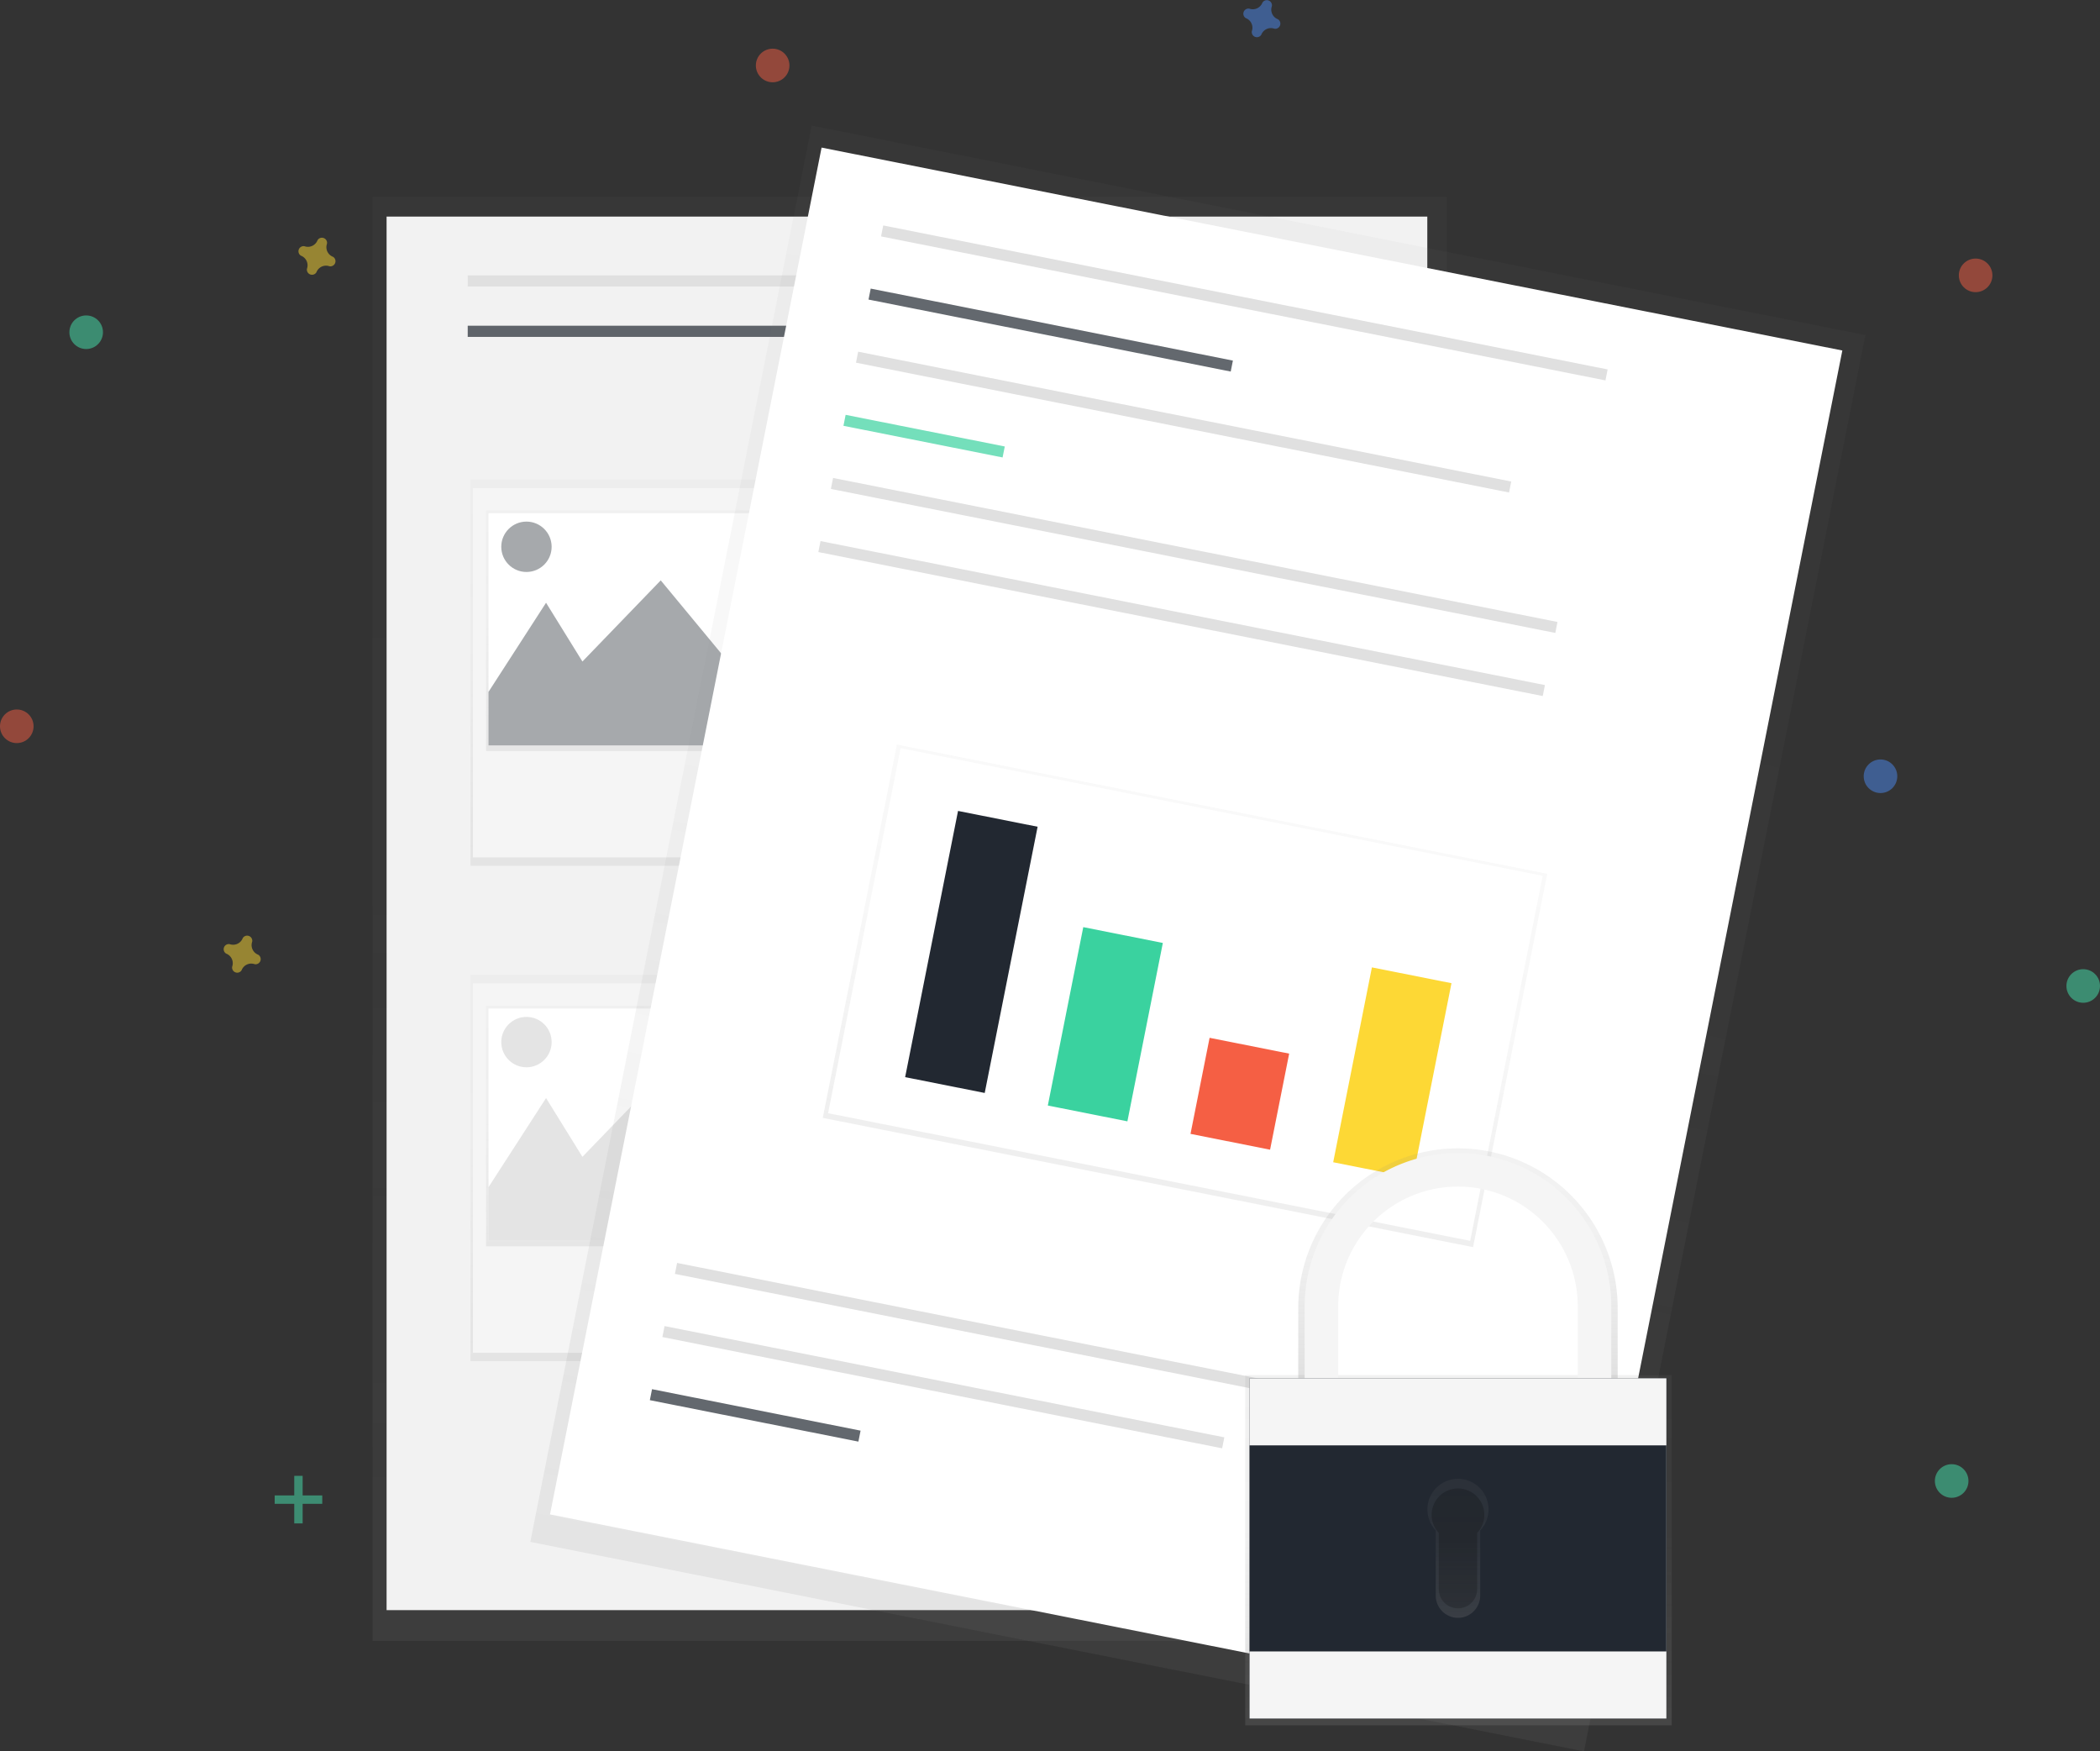 <svg id="e8f68bdd-4984-4f2e-95b7-7fc8ec281257" data-name="Layer 1" xmlns="http://www.w3.org/2000/svg" xmlns:xlink="http://www.w3.org/1999/xlink" width="918.14" height="765.54" viewBox="0 0 918.14 765.54"><rect x="0" y="0" width="918.14" height="765.54" fill="#333333" stroke="none"/><defs><linearGradient id="27aa7b70-b106-4a00-be67-693c8380e41d" x1="397.74" y1="717.25" x2="397.74" y2="86.11" gradientUnits="userSpaceOnUse"><stop offset="0" stop-color="gray" stop-opacity="0.25"/><stop offset="0.54" stop-color="gray" stop-opacity="0.12"/><stop offset="1" stop-color="gray" stop-opacity="0.1"/></linearGradient><linearGradient id="46a816da-c484-41ec-8a6f-fbf14454d910" x1="288.88" y1="378.44" x2="288.88" y2="209.65" xlink:href="#27aa7b70-b106-4a00-be67-693c8380e41d"/><linearGradient id="32b634d8-28f1-48d9-a868-f602a2cad942" x1="288.88" y1="328.29" x2="288.88" y2="223.1" xlink:href="#27aa7b70-b106-4a00-be67-693c8380e41d"/><clipPath id="7a4c6aff-0be0-461b-a111-b3ae1b8fbf73" transform="translate(-140.93 -67.23)"><rect id="8cc91f6d-19b0-43cc-9c18-2faa83ac34ba" data-name="&lt;Rectangle&gt;" x="354.51" y="291.55" width="150.6" height="101.52" fill="#fff"/></clipPath><linearGradient id="38f1cb81-8fac-4205-a0ff-a33ac00d354c" x1="288.88" y1="594.94" x2="288.88" y2="426.14" xlink:href="#27aa7b70-b106-4a00-be67-693c8380e41d"/><linearGradient id="6fc01aaf-135e-403e-a209-43b2a4fe59f1" x1="288.88" y1="544.79" x2="288.88" y2="439.6" xlink:href="#27aa7b70-b106-4a00-be67-693c8380e41d"/><clipPath id="79ce363a-d134-40e4-9f82-b96d04a36978" transform="translate(-140.93 -67.23)"><rect id="5b44e697-61fe-43bd-9a58-5f3e41301748" data-name="&lt;Rectangle&gt;" x="354.51" y="508.05" width="150.6" height="101.52" fill="#fff"/></clipPath><linearGradient id="54803c44-522d-4b9e-9a34-f1f7b43e8483" x1="671.57" y1="760.34" x2="671.57" y2="129.2" gradientTransform="translate(1109.43 -194.1) rotate(90)" xlink:href="#27aa7b70-b106-4a00-be67-693c8380e41d"/><linearGradient id="089a6a47-adaa-499b-aefb-cd6464b62fb8" x1="670.96" y1="553.63" x2="670.96" y2="387.28" gradientTransform="translate(1129.51 -168.41) rotate(90)" xlink:href="#27aa7b70-b106-4a00-be67-693c8380e41d"/><linearGradient id="fd8d88e0-7826-450d-9e0b-001d1be709c2" x1="637.66" y1="754.12" x2="637.66" y2="601.05" xlink:href="#27aa7b70-b106-4a00-be67-693c8380e41d"/><linearGradient id="8d1793c5-b76e-44e2-a52e-569460402331" x1="778.37" y1="673.86" x2="778.37" y2="569.13" xlink:href="#27aa7b70-b106-4a00-be67-693c8380e41d"/><linearGradient id="4745700d-8097-45ff-9f71-625443fc4ad8" x1="778.37" y1="774.41" x2="778.37" y2="713.66" xlink:href="#27aa7b70-b106-4a00-be67-693c8380e41d"/></defs><title>secure data</title><g opacity="0.5"><rect x="162.9" y="86.11" width="469.69" height="631.14" fill="url(#27aa7b70-b106-4a00-be67-693c8380e41d)"/></g><rect x="169.02" y="94.67" width="455.01" height="609.12" fill="#f2f2f2"/><rect x="204.49" y="120.36" width="156.56" height="4.89" fill="#e0e0e0"/><rect x="204.49" y="142.37" width="156.56" height="4.89" fill="#222831" opacity="0.7"/><rect x="384.29" y="120.36" width="156.56" height="4.89" fill="#e0e0e0"/><rect x="408.75" y="259.8" width="156.56" height="4.89" fill="#e0e0e0"/><rect x="412.42" y="273.25" width="156.56" height="4.89" fill="#e0e0e0"/><rect x="419.76" y="286.7" width="156.56" height="4.89" fill="#e0e0e0"/><rect x="408.75" y="476.29" width="156.56" height="4.89" fill="#e0e0e0"/><rect x="412.42" y="489.75" width="156.56" height="4.89" fill="#e0e0e0"/><rect x="419.76" y="503.2" width="156.56" height="4.89" fill="#e0e0e0"/><g opacity="0.5"><rect x="205.71" y="209.65" width="166.35" height="168.79" fill="url(#46a816da-c484-41ec-8a6f-fbf14454d910)"/></g><rect x="206.76" y="213.32" width="163.72" height="161.45" fill="#f5f5f5"/><g opacity="0.5"><rect x="212.53" y="223.1" width="152.7" height="105.19" fill="url(#32b634d8-28f1-48d9-a868-f602a2cad942)"/></g><rect id="689f37f3-cc41-448d-b172-63ec123bc985" data-name="&lt;Rectangle&gt;" x="213.58" y="224.32" width="150.6" height="101.52" fill="#fff"/><g clip-path="url(#7a4c6aff-0be0-461b-a111-b3ae1b8fbf73)"><polygon points="200.82 322.18 238.74 263.46 254.64 289.15 288.88 253.68 318.24 289.15 343.93 236.56 409.98 341.75 195.93 334.41 200.82 322.18" fill="#222831" opacity="0.4"/><circle cx="230.17" cy="239" r="11.01" fill="#222831" opacity="0.4"/></g><g opacity="0.5"><rect x="205.71" y="426.14" width="166.35" height="168.79" fill="url(#38f1cb81-8fac-4205-a0ff-a33ac00d354c)"/></g><rect x="206.76" y="429.81" width="163.72" height="161.45" fill="#f5f5f5"/><g opacity="0.5"><rect x="212.53" y="439.6" width="152.7" height="105.19" fill="url(#6fc01aaf-135e-403e-a209-43b2a4fe59f1)"/></g><rect id="b429ac3a-f8a8-4171-bcce-5b6c002c0714" data-name="&lt;Rectangle&gt;" x="213.58" y="440.82" width="150.6" height="101.52" fill="#fff"/><g clip-path="url(#79ce363a-d134-40e4-9f82-b96d04a36978)"><polygon points="200.82 538.67 238.74 479.96 254.64 505.65 288.88 470.18 318.24 505.65 343.93 453.05 409.98 558.24 195.93 550.9 200.82 538.67" fill="#bdbdbd" opacity="0.4"/><circle cx="230.17" cy="455.5" r="11.01" fill="#bdbdbd" opacity="0.4"/></g><g opacity="0.5"><rect x="349.09" y="242.63" width="631.14" height="469.69" transform="translate(-74.16 969.06) rotate(-78.76)" fill="url(#54803c44-522d-4b9e-9a34-f1f7b43e8483)"/></g><rect x="359.37" y="247.33" width="609.12" height="455.01" transform="translate(-72.16 966.22) rotate(-78.76)" fill="#fff"/><rect x="523.5" y="197.22" width="322.91" height="4.89" transform="translate(-88.86 -196.94) rotate(11.24)" fill="#e0e0e0"/><rect x="433.36" y="650.7" width="322.91" height="4.89" transform="translate(-2.18 -170.66) rotate(11.24)" fill="#e0e0e0"/><rect x="428.58" y="671.14" width="249.52" height="4.89" transform="translate(1.01 -162.18) rotate(11.24)" fill="#e0e0e0"/><rect x="424.6" y="683.47" width="92.96" height="4.89" transform="translate(1.84 -145.91) rotate(11.24)" fill="#222831" opacity="0.7"/><rect x="519.57" y="209.08" width="161.45" height="4.89" transform="translate(-88.17 -180.2) rotate(11.24)" fill="#222831" opacity="0.7"/><rect x="512.84" y="249.31" width="291.11" height="4.89" transform="translate(-79.21 -190.76) rotate(11.24)" fill="#e0e0e0"/><rect x="509.47" y="255.44" width="70.94" height="4.89" transform="translate(-80.19 -168.52) rotate(11.24)" fill="#3ad29f" opacity="0.7"/><rect x="501.56" y="307.59" width="322.91" height="4.89" transform="translate(-67.76 -190.54) rotate(11.24)" fill="#e0e0e0"/><g opacity="0.5"><rect x="575.87" y="357.6" width="166.35" height="289.88" transform="translate(-103.27 983.74) rotate(-78.76)" fill="url(#089a6a47-adaa-499b-aefb-cd6464b62fb8)"/></g><rect x="516.06" y="420.61" width="286.22" height="162.68" transform="translate(-30.42 -186.11) rotate(11.24)" fill="#fff"/><rect x="496.08" y="335.18" width="322.91" height="4.89" transform="translate(-62.49 -188.94) rotate(11.24)" fill="#e0e0e0"/><rect x="547.86" y="424.02" width="35.47" height="118.64" transform="translate(-35.84 -168.22) rotate(11.24)" fill="#222831"/><rect x="606.43" y="475.19" width="35.47" height="79.5" transform="translate(-28.56 -179.03) rotate(11.24)" fill="#3ad29f"/><rect x="665.23" y="523.93" width="35.47" height="42.81" transform="translate(-21.5 -189.92) rotate(11.24)" fill="#f55f44"/><rect x="731.91" y="492.72" width="35.47" height="86.84" transform="translate(-22.02 -203.09) rotate(11.24)" fill="#fdd835"/><g opacity="0.5"><rect x="128.65" y="645.09" width="3.67" height="20.79" fill="#47e6b1"/><rect x="269.58" y="712.31" width="3.67" height="20.79" transform="translate(853.2 384.07) rotate(90)" fill="#47e6b1"/></g><path d="M699.44,75.56a4.49,4.49,0,0,1-2.5-5.43,2.16,2.16,0,0,0,.1-.5h0a2.25,2.25,0,0,0-4-1.49h0a2.16,2.16,0,0,0-.25.44,4.49,4.49,0,0,1-5.43,2.5,2.16,2.16,0,0,0-.5-.1h0a2.25,2.25,0,0,0-1.49,4h0a2.16,2.16,0,0,0,.44.25,4.49,4.49,0,0,1,2.5,5.43,2.16,2.16,0,0,0-.1.5h0a2.25,2.25,0,0,0,4,1.49h0a2.16,2.16,0,0,0,.25-.44,4.49,4.49,0,0,1,5.43-2.5,2.16,2.16,0,0,0,.5.1h0a2.25,2.25,0,0,0,1.49-4h0A2.16,2.16,0,0,0,699.44,75.56Z" transform="translate(-140.93 -67.23)" fill="#4d8af0" opacity="0.5"/><path d="M286.33,179.4a4.49,4.49,0,0,1-2.5-5.43,2.16,2.16,0,0,0,.1-.5h0a2.25,2.25,0,0,0-4-1.49h0a2.16,2.16,0,0,0-.25.44,4.49,4.49,0,0,1-5.43,2.5,2.16,2.16,0,0,0-.5-.1h0a2.25,2.25,0,0,0-1.49,4h0a2.16,2.16,0,0,0,.44.25,4.49,4.49,0,0,1,2.5,5.43,2.16,2.16,0,0,0-.1.5h0a2.25,2.25,0,0,0,4,1.49h0a2.16,2.16,0,0,0,.25-.44,4.49,4.49,0,0,1,5.43-2.5,2.16,2.16,0,0,0,.5.1h0a2.25,2.25,0,0,0,1.49-4h0A2.16,2.16,0,0,0,286.33,179.4Z" transform="translate(-140.93 -67.23)" fill="#fdd835" opacity="0.5"/><path d="M253.63,484.46a4.49,4.49,0,0,1-2.5-5.43,2.16,2.16,0,0,0,.1-.5h0a2.25,2.25,0,0,0-4-1.49h0a2.16,2.16,0,0,0-.25.44,4.49,4.49,0,0,1-5.43,2.5,2.16,2.16,0,0,0-.5-.1h0a2.25,2.25,0,0,0-1.49,4h0a2.16,2.16,0,0,0,.44.25,4.49,4.49,0,0,1,2.5,5.43,2.16,2.16,0,0,0-.1.5h0a2.25,2.25,0,0,0,4,1.49h0a2.16,2.16,0,0,0,.25-.44,4.49,4.49,0,0,1,5.43-2.5,2.16,2.16,0,0,0,.5.1h0a2.25,2.25,0,0,0,1.49-4h0A2.16,2.16,0,0,0,253.63,484.46Z" transform="translate(-140.93 -67.23)" fill="#fdd835" opacity="0.5"/><circle cx="337.81" cy="28.62" r="7.34" fill="#f55f44" opacity="0.5"/><circle cx="7.34" cy="317.46" r="7.34" fill="#f55f44" opacity="0.5"/><circle cx="863.76" cy="120.36" r="7.34" fill="#f55f44" opacity="0.5"/><circle cx="822.17" cy="339.3" r="7.34" fill="#4d8af0" opacity="0.5"/><circle cx="37.68" cy="145.22" r="7.34" fill="#47e6b1" opacity="0.5"/><circle cx="853.29" cy="647.34" r="7.34" fill="#47e6b1" opacity="0.5"/><circle cx="910.8" cy="430.97" r="7.34" fill="#47e6b1" opacity="0.5"/><rect x="544.42" y="601.05" width="186.48" height="153.07" fill="url(#fd8d88e0-7826-450d-9e0b-001d1be709c2)"/><path d="M723.82,639a54.55,54.55,0,0,1,109.1,0v34.91h15.27V639a69.82,69.82,0,0,0-139.65,0v34.91h15.27Z" transform="translate(-140.93 -67.23)" fill="url(#8d1793c5-b76e-44e2-a52e-569460402331)"/><path d="M726,638.25a52.37,52.37,0,1,1,104.74,0v33.52H845.4V638.25a67,67,0,0,0-134.06,0v33.52H726Z" transform="translate(-140.93 -67.23)" fill="#f5f5f5"/><rect x="546.32" y="602.45" width="182.24" height="148.73" fill="#222831"/><rect x="546.32" y="602.45" width="182.24" height="148.73" fill="#f5f5f5"/><rect x="546.32" y="631.77" width="182.24" height="90.07" fill="#222831"/><path d="M791.73,727a13.36,13.36,0,1,0-23.08,9.15v28.51a9.72,9.72,0,0,0,19.44,0V736.18A13.3,13.3,0,0,0,791.73,727Z" transform="translate(-140.93 -67.23)" fill="url(#4745700d-8097-45ff-9f71-625443fc4ad8)"/><path d="M789.89,729.38a11.52,11.52,0,1,0-19.9,7.89v24.58a8.38,8.38,0,1,0,16.76,0V737.27A11.47,11.47,0,0,0,789.89,729.38Z" transform="translate(-140.93 -67.23)" opacity="0.2"/></svg>